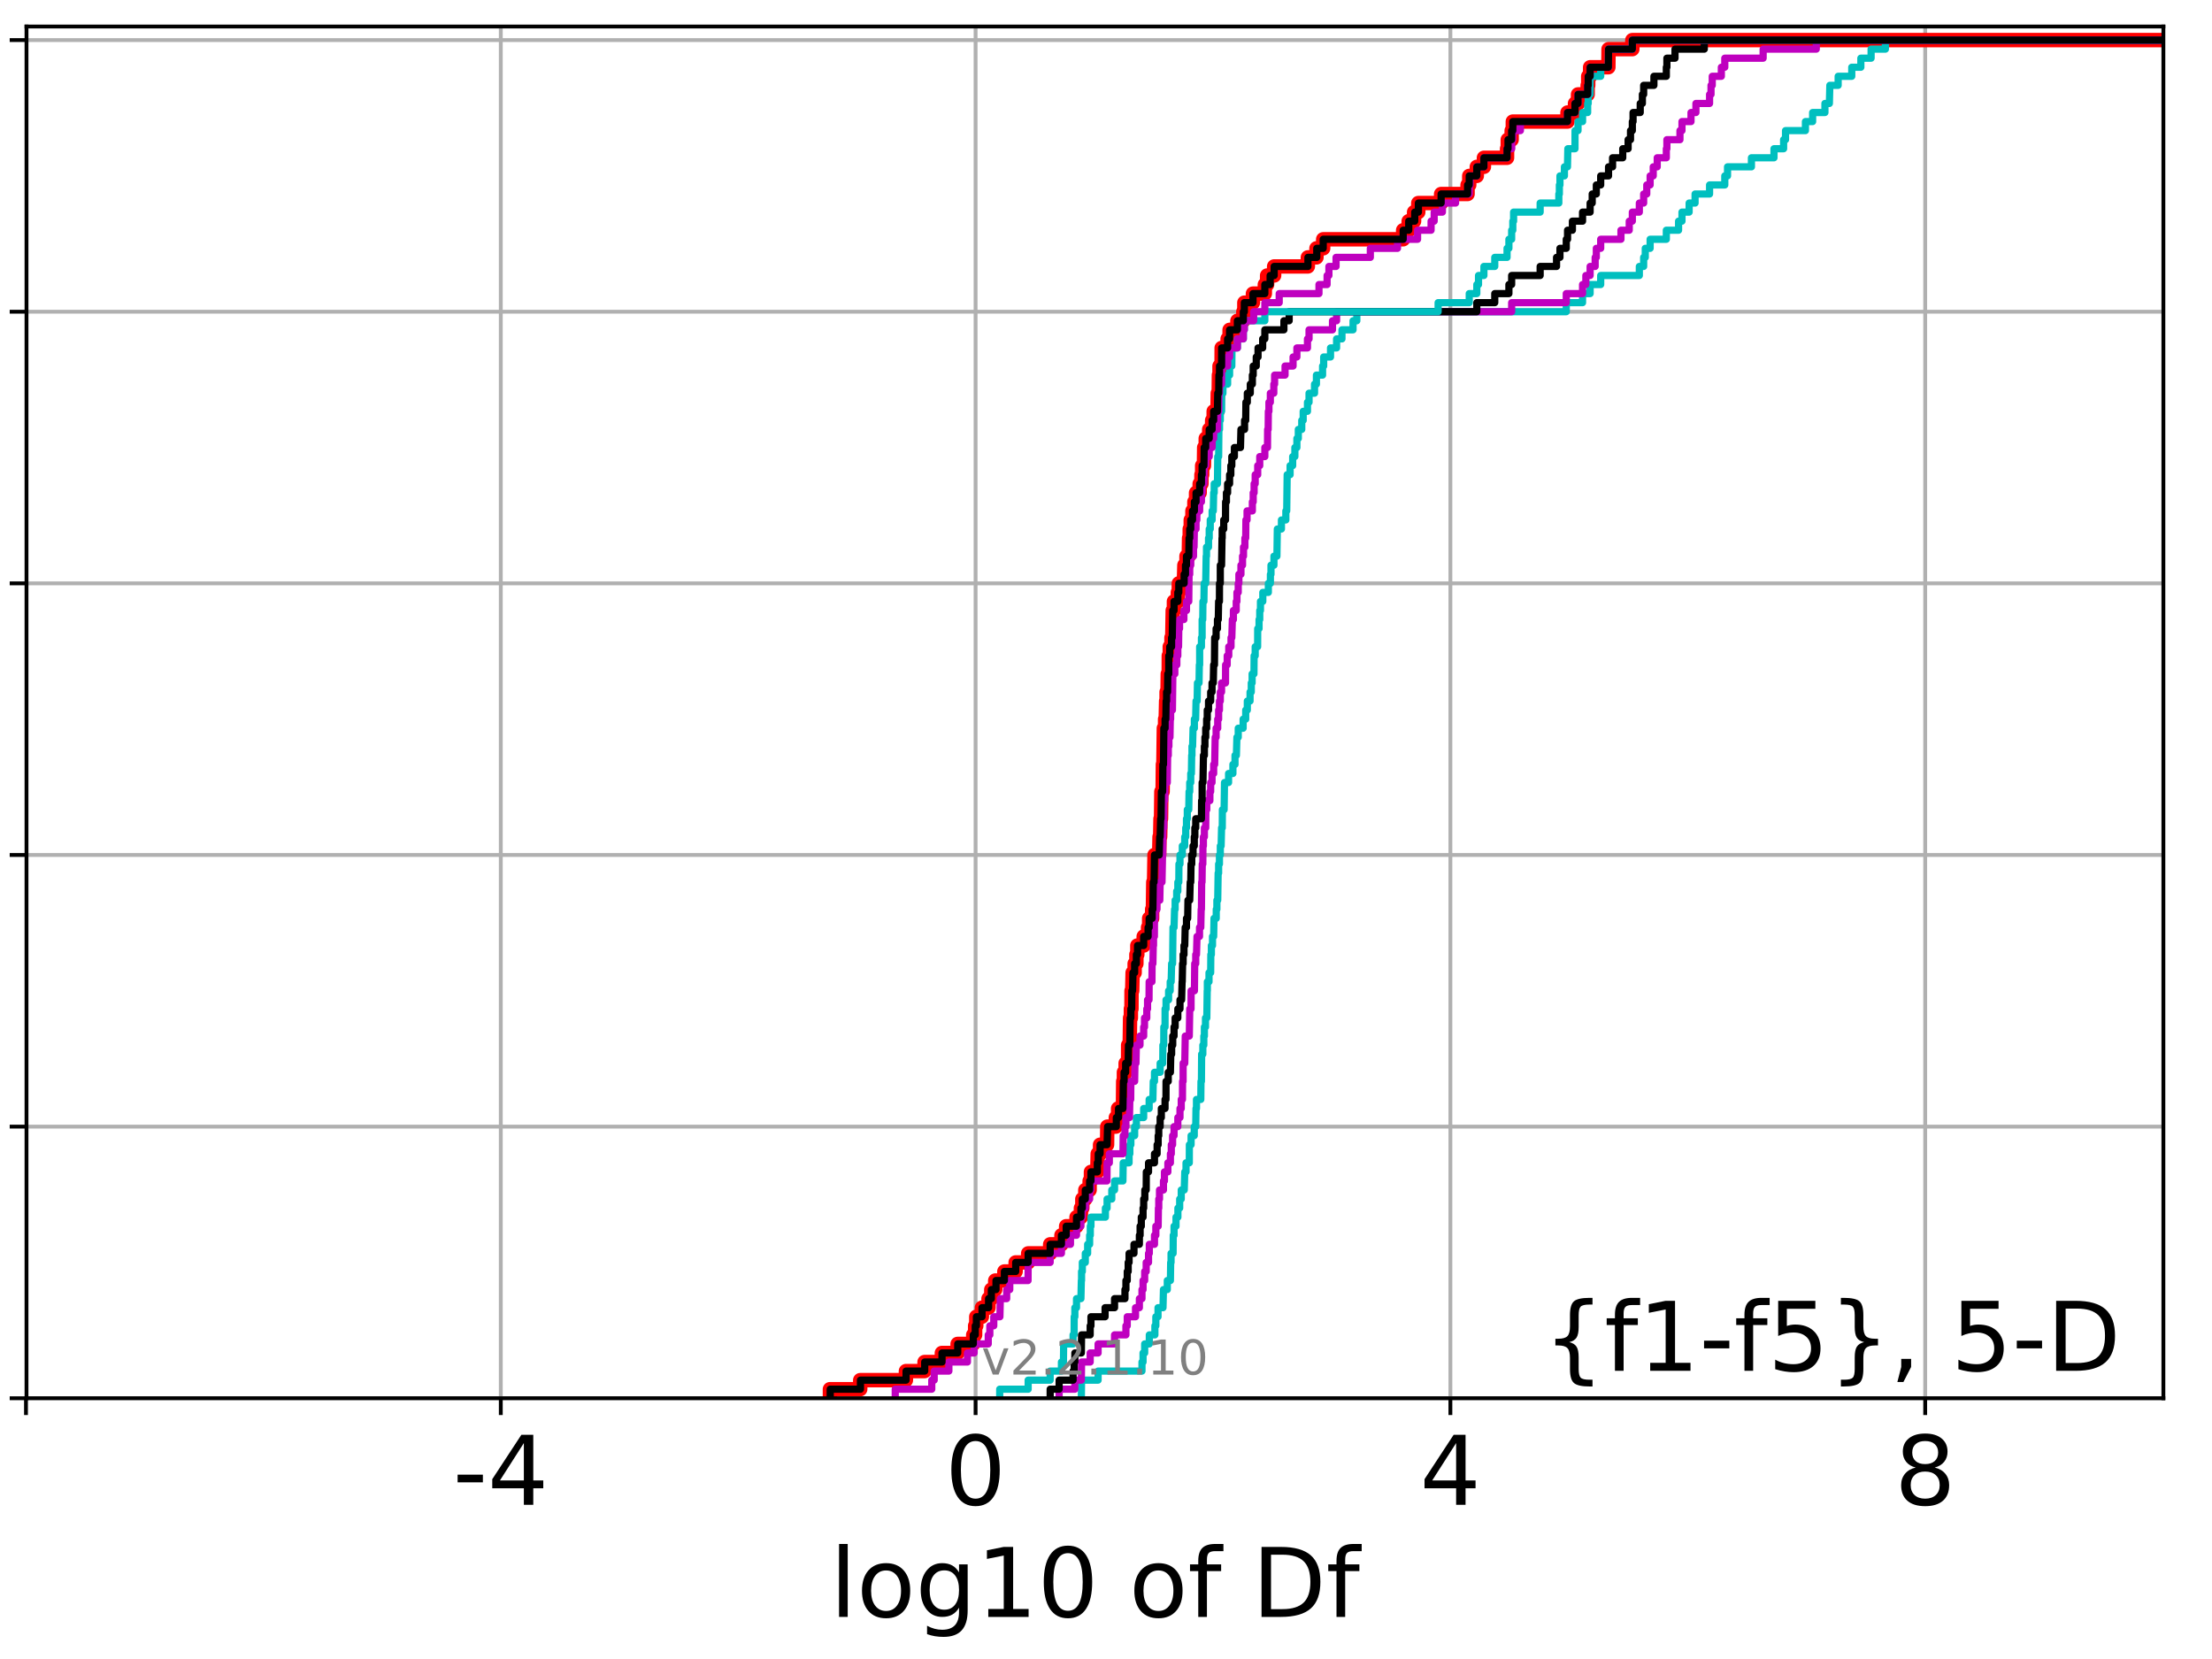 <?xml version="1.0" encoding="utf-8" standalone="no"?>
<!DOCTYPE svg PUBLIC "-//W3C//DTD SVG 1.1//EN"
  "http://www.w3.org/Graphics/SVG/1.1/DTD/svg11.dtd">
<!-- Created with matplotlib (http://matplotlib.org/) -->
<svg height="345.6pt" version="1.1" viewBox="0 0 460.8 345.6" width="460.8pt" xmlns="http://www.w3.org/2000/svg" xmlns:xlink="http://www.w3.org/1999/xlink">
 <defs>
  <style type="text/css">
*{stroke-linecap:butt;stroke-linejoin:round;}
  </style>
 </defs>
 <g id="figure_1">
  <g id="patch_1">
   <path d="M 0 345.6 
L 460.8 345.6 
L 460.8 0 
L 0 0 
z
" style="fill:#ffffff;"/>
  </g>
  <g id="axes_1">
   <g id="patch_2">
    <path d="M 5.52 291.28 
L 450.672 291.28 
L 450.672 5.52 
L 5.52 5.52 
z
" style="fill:#ffffff;"/>
   </g>
   <g id="matplotlib.axis_1">
    <g id="xtick_1">
     <g id="line2d_1">
      <path clip-path="url(#p3e6939e97b)" d="M 5.413 291.28 
L 5.413 5.52 
" style="fill:none;stroke:#b0b0b0;stroke-linecap:square;stroke-width:0.8;"/>
     </g>
     <g id="line2d_2">
      <defs>
       <path d="M 0 0 
L 0 3.5 
" id="ma28f2c3b74" style="stroke:#000000;stroke-width:0.8;"/>
      </defs>
      <g>
       <use style="stroke:#000000;stroke-width:0.8;" x="5.413" xlink:href="#ma28f2c3b74" y="291.28"/>
      </g>
     </g>
    </g>
    <g id="xtick_2">
     <g id="line2d_3">
      <path clip-path="url(#p3e6939e97b)" d="M 104.323 291.28 
L 104.323 5.52 
" style="fill:none;stroke:#b0b0b0;stroke-linecap:square;stroke-width:0.8;"/>
     </g>
     <g id="line2d_4">
      <g>
       <use style="stroke:#000000;stroke-width:0.8;" x="104.323" xlink:href="#ma28f2c3b74" y="291.28"/>
      </g>
     </g>
     <g id="text_1">
      <!-- -4 -->
      <defs>
       <path d="M 4.891 31.391 
L 31.203 31.391 
L 31.203 23.391 
L 4.891 23.391 
z
" id="DejaVuSans-2d"/>
       <path d="M 37.797 64.312 
L 12.891 25.391 
L 37.797 25.391 
z
M 35.203 72.906 
L 47.609 72.906 
L 47.609 25.391 
L 58.016 25.391 
L 58.016 17.188 
L 47.609 17.188 
L 47.609 0 
L 37.797 0 
L 37.797 17.188 
L 4.891 17.188 
L 4.891 26.703 
z
" id="DejaVuSans-34"/>
      </defs>
      <g transform="translate(94.353 313.477)scale(0.2 -0.2)">
       <use xlink:href="#DejaVuSans-2d"/>
       <use x="36.084" xlink:href="#DejaVuSans-34"/>
      </g>
     </g>
    </g>
    <g id="xtick_3">
     <g id="line2d_5">
      <path clip-path="url(#p3e6939e97b)" d="M 203.233 291.28 
L 203.233 5.52 
" style="fill:none;stroke:#b0b0b0;stroke-linecap:square;stroke-width:0.8;"/>
     </g>
     <g id="line2d_6">
      <g>
       <use style="stroke:#000000;stroke-width:0.8;" x="203.233" xlink:href="#ma28f2c3b74" y="291.28"/>
      </g>
     </g>
     <g id="text_2">
      <!-- 0 -->
      <defs>
       <path d="M 31.781 66.406 
Q 24.172 66.406 20.328 58.906 
Q 16.5 51.422 16.5 36.375 
Q 16.5 21.391 20.328 13.891 
Q 24.172 6.391 31.781 6.391 
Q 39.453 6.391 43.281 13.891 
Q 47.125 21.391 47.125 36.375 
Q 47.125 51.422 43.281 58.906 
Q 39.453 66.406 31.781 66.406 
z
M 31.781 74.219 
Q 44.047 74.219 50.516 64.516 
Q 56.984 54.828 56.984 36.375 
Q 56.984 17.969 50.516 8.266 
Q 44.047 -1.422 31.781 -1.422 
Q 19.531 -1.422 13.062 8.266 
Q 6.594 17.969 6.594 36.375 
Q 6.594 54.828 13.062 64.516 
Q 19.531 74.219 31.781 74.219 
z
" id="DejaVuSans-30"/>
      </defs>
      <g transform="translate(196.87 313.477)scale(0.2 -0.2)">
       <use xlink:href="#DejaVuSans-30"/>
      </g>
     </g>
    </g>
    <g id="xtick_4">
     <g id="line2d_7">
      <path clip-path="url(#p3e6939e97b)" d="M 302.143 291.28 
L 302.143 5.52 
" style="fill:none;stroke:#b0b0b0;stroke-linecap:square;stroke-width:0.8;"/>
     </g>
     <g id="line2d_8">
      <g>
       <use style="stroke:#000000;stroke-width:0.8;" x="302.143" xlink:href="#ma28f2c3b74" y="291.28"/>
      </g>
     </g>
     <g id="text_3">
      <!-- 4 -->
      <g transform="translate(295.78 313.477)scale(0.2 -0.2)">
       <use xlink:href="#DejaVuSans-34"/>
      </g>
     </g>
    </g>
    <g id="xtick_5">
     <g id="line2d_9">
      <path clip-path="url(#p3e6939e97b)" d="M 401.053 291.28 
L 401.053 5.52 
" style="fill:none;stroke:#b0b0b0;stroke-linecap:square;stroke-width:0.8;"/>
     </g>
     <g id="line2d_10">
      <g>
       <use style="stroke:#000000;stroke-width:0.8;" x="401.053" xlink:href="#ma28f2c3b74" y="291.28"/>
      </g>
     </g>
     <g id="text_4">
      <!-- 8 -->
      <defs>
       <path d="M 31.781 34.625 
Q 24.75 34.625 20.719 30.859 
Q 16.703 27.094 16.703 20.516 
Q 16.703 13.922 20.719 10.156 
Q 24.75 6.391 31.781 6.391 
Q 38.812 6.391 42.859 10.172 
Q 46.922 13.969 46.922 20.516 
Q 46.922 27.094 42.891 30.859 
Q 38.875 34.625 31.781 34.625 
z
M 21.922 38.812 
Q 15.578 40.375 12.031 44.719 
Q 8.5 49.078 8.5 55.328 
Q 8.5 64.062 14.719 69.141 
Q 20.953 74.219 31.781 74.219 
Q 42.672 74.219 48.875 69.141 
Q 55.078 64.062 55.078 55.328 
Q 55.078 49.078 51.531 44.719 
Q 48 40.375 41.703 38.812 
Q 48.828 37.156 52.797 32.312 
Q 56.781 27.484 56.781 20.516 
Q 56.781 9.906 50.312 4.234 
Q 43.844 -1.422 31.781 -1.422 
Q 19.734 -1.422 13.25 4.234 
Q 6.781 9.906 6.781 20.516 
Q 6.781 27.484 10.781 32.312 
Q 14.797 37.156 21.922 38.812 
z
M 18.312 54.391 
Q 18.312 48.734 21.844 45.562 
Q 25.391 42.391 31.781 42.391 
Q 38.141 42.391 41.719 45.562 
Q 45.312 48.734 45.312 54.391 
Q 45.312 60.062 41.719 63.234 
Q 38.141 66.406 31.781 66.406 
Q 25.391 66.406 21.844 63.234 
Q 18.312 60.062 18.312 54.391 
z
" id="DejaVuSans-38"/>
      </defs>
      <g transform="translate(394.69 313.477)scale(0.2 -0.2)">
       <use xlink:href="#DejaVuSans-38"/>
      </g>
     </g>
    </g>
    <g id="text_5">
     <!-- log10 of Df -->
     <defs>
      <path d="M 9.422 75.984 
L 18.406 75.984 
L 18.406 0 
L 9.422 0 
z
" id="DejaVuSans-6c"/>
      <path d="M 30.609 48.391 
Q 23.391 48.391 19.188 42.75 
Q 14.984 37.109 14.984 27.297 
Q 14.984 17.484 19.156 11.844 
Q 23.344 6.203 30.609 6.203 
Q 37.797 6.203 41.984 11.859 
Q 46.188 17.531 46.188 27.297 
Q 46.188 37.016 41.984 42.703 
Q 37.797 48.391 30.609 48.391 
z
M 30.609 56 
Q 42.328 56 49.016 48.375 
Q 55.719 40.766 55.719 27.297 
Q 55.719 13.875 49.016 6.219 
Q 42.328 -1.422 30.609 -1.422 
Q 18.844 -1.422 12.172 6.219 
Q 5.516 13.875 5.516 27.297 
Q 5.516 40.766 12.172 48.375 
Q 18.844 56 30.609 56 
z
" id="DejaVuSans-6f"/>
      <path d="M 45.406 27.984 
Q 45.406 37.75 41.375 43.109 
Q 37.359 48.484 30.078 48.484 
Q 22.859 48.484 18.828 43.109 
Q 14.797 37.75 14.797 27.984 
Q 14.797 18.266 18.828 12.891 
Q 22.859 7.516 30.078 7.516 
Q 37.359 7.516 41.375 12.891 
Q 45.406 18.266 45.406 27.984 
z
M 54.391 6.781 
Q 54.391 -7.172 48.188 -13.984 
Q 42 -20.797 29.203 -20.797 
Q 24.469 -20.797 20.266 -20.094 
Q 16.062 -19.391 12.109 -17.922 
L 12.109 -9.188 
Q 16.062 -11.328 19.922 -12.344 
Q 23.781 -13.375 27.781 -13.375 
Q 36.625 -13.375 41.016 -8.766 
Q 45.406 -4.156 45.406 5.172 
L 45.406 9.625 
Q 42.625 4.781 38.281 2.391 
Q 33.938 0 27.875 0 
Q 17.828 0 11.672 7.656 
Q 5.516 15.328 5.516 27.984 
Q 5.516 40.672 11.672 48.328 
Q 17.828 56 27.875 56 
Q 33.938 56 38.281 53.609 
Q 42.625 51.219 45.406 46.391 
L 45.406 54.688 
L 54.391 54.688 
z
" id="DejaVuSans-67"/>
      <path d="M 12.406 8.297 
L 28.516 8.297 
L 28.516 63.922 
L 10.984 60.406 
L 10.984 69.391 
L 28.422 72.906 
L 38.281 72.906 
L 38.281 8.297 
L 54.391 8.297 
L 54.391 0 
L 12.406 0 
z
" id="DejaVuSans-31"/>
      <path id="DejaVuSans-20"/>
      <path d="M 37.109 75.984 
L 37.109 68.5 
L 28.516 68.5 
Q 23.688 68.5 21.797 66.547 
Q 19.922 64.594 19.922 59.516 
L 19.922 54.688 
L 34.719 54.688 
L 34.719 47.703 
L 19.922 47.703 
L 19.922 0 
L 10.891 0 
L 10.891 47.703 
L 2.297 47.703 
L 2.297 54.688 
L 10.891 54.688 
L 10.891 58.5 
Q 10.891 67.625 15.141 71.797 
Q 19.391 75.984 28.609 75.984 
z
" id="DejaVuSans-66"/>
      <path d="M 19.672 64.797 
L 19.672 8.109 
L 31.594 8.109 
Q 46.688 8.109 53.688 14.938 
Q 60.688 21.781 60.688 36.531 
Q 60.688 51.172 53.688 57.984 
Q 46.688 64.797 31.594 64.797 
z
M 9.812 72.906 
L 30.078 72.906 
Q 51.266 72.906 61.172 64.094 
Q 71.094 55.281 71.094 36.531 
Q 71.094 17.672 61.125 8.828 
Q 51.172 0 30.078 0 
L 9.812 0 
z
" id="DejaVuSans-44"/>
     </defs>
     <g transform="translate(172.91 336.833)scale(0.2 -0.2)">
      <use xlink:href="#DejaVuSans-6c"/>
      <use x="27.783" xlink:href="#DejaVuSans-6f"/>
      <use x="88.965" xlink:href="#DejaVuSans-67"/>
      <use x="152.441" xlink:href="#DejaVuSans-31"/>
      <use x="216.064" xlink:href="#DejaVuSans-30"/>
      <use x="279.688" xlink:href="#DejaVuSans-20"/>
      <use x="311.475" xlink:href="#DejaVuSans-6f"/>
      <use x="372.656" xlink:href="#DejaVuSans-66"/>
      <use x="407.861" xlink:href="#DejaVuSans-20"/>
      <use x="439.648" xlink:href="#DejaVuSans-44"/>
      <use x="516.65" xlink:href="#DejaVuSans-66"/>
     </g>
    </g>
   </g>
   <g id="matplotlib.axis_2">
    <g id="ytick_1">
     <g id="line2d_11">
      <path clip-path="url(#p3e6939e97b)" d="M 5.52 291.28 
L 450.672 291.28 
" style="fill:none;stroke:#b0b0b0;stroke-linecap:square;stroke-width:0.8;"/>
     </g>
     <g id="line2d_12">
      <defs>
       <path d="M 0 0 
L -3.5 0 
" id="m8aeaea6911" style="stroke:#000000;stroke-width:0.8;"/>
      </defs>
      <g>
       <use style="stroke:#000000;stroke-width:0.8;" x="5.52" xlink:href="#m8aeaea6911" y="291.28"/>
      </g>
     </g>
    </g>
    <g id="ytick_2">
     <g id="line2d_13">
      <path clip-path="url(#p3e6939e97b)" d="M 5.52 234.694 
L 450.672 234.694 
" style="fill:none;stroke:#b0b0b0;stroke-linecap:square;stroke-width:0.8;"/>
     </g>
     <g id="line2d_14">
      <g>
       <use style="stroke:#000000;stroke-width:0.8;" x="5.52" xlink:href="#m8aeaea6911" y="234.694"/>
      </g>
     </g>
    </g>
    <g id="ytick_3">
     <g id="line2d_15">
      <path clip-path="url(#p3e6939e97b)" d="M 5.52 178.108 
L 450.672 178.108 
" style="fill:none;stroke:#b0b0b0;stroke-linecap:square;stroke-width:0.8;"/>
     </g>
     <g id="line2d_16">
      <g>
       <use style="stroke:#000000;stroke-width:0.8;" x="5.52" xlink:href="#m8aeaea6911" y="178.108"/>
      </g>
     </g>
    </g>
    <g id="ytick_4">
     <g id="line2d_17">
      <path clip-path="url(#p3e6939e97b)" d="M 5.52 121.522 
L 450.672 121.522 
" style="fill:none;stroke:#b0b0b0;stroke-linecap:square;stroke-width:0.8;"/>
     </g>
     <g id="line2d_18">
      <g>
       <use style="stroke:#000000;stroke-width:0.8;" x="5.52" xlink:href="#m8aeaea6911" y="121.522"/>
      </g>
     </g>
    </g>
    <g id="ytick_5">
     <g id="line2d_19">
      <path clip-path="url(#p3e6939e97b)" d="M 5.52 64.935 
L 450.672 64.935 
" style="fill:none;stroke:#b0b0b0;stroke-linecap:square;stroke-width:0.8;"/>
     </g>
     <g id="line2d_20">
      <g>
       <use style="stroke:#000000;stroke-width:0.8;" x="5.52" xlink:href="#m8aeaea6911" y="64.935"/>
      </g>
     </g>
    </g>
    <g id="ytick_6">
     <g id="line2d_21">
      <path clip-path="url(#p3e6939e97b)" d="M 5.52 8.349 
L 450.672 8.349 
" style="fill:none;stroke:#b0b0b0;stroke-linecap:square;stroke-width:0.8;"/>
     </g>
     <g id="line2d_22">
      <g>
       <use style="stroke:#000000;stroke-width:0.8;" x="5.52" xlink:href="#m8aeaea6911" y="8.349"/>
      </g>
     </g>
    </g>
   </g>
   <g id="line2d_23">
    <path clip-path="url(#p3e6939e97b)" d="M 172.887 291.28 
L 172.887 289.394 
L 179.2 289.394 
L 179.2 287.508 
L 188.72 287.508 
L 188.72 285.621 
L 192.597 285.621 
L 192.597 283.735 
L 196.207 283.735 
L 196.207 281.849 
L 199.485 281.849 
L 199.485 279.963 
L 202.739 279.963 
L 202.739 278.077 
L 203.138 278.077 
L 203.138 276.19 
L 203.372 276.19 
L 203.372 274.304 
L 204.548 274.304 
L 204.548 272.418 
L 205.926 272.418 
L 205.926 270.532 
L 206.499 270.532 
L 206.499 268.646 
L 207.323 268.646 
L 207.323 266.759 
L 209.222 266.759 
L 209.222 264.873 
L 211.574 264.873 
L 211.574 262.987 
L 214.184 262.987 
L 214.184 261.101 
L 218.768 261.101 
L 218.768 259.215 
L 221.116 259.215 
L 221.116 257.328 
L 222.095 257.328 
L 222.095 255.442 
L 224.259 255.442 
L 224.259 253.556 
L 225.176 253.556 
L 225.176 251.67 
L 225.469 251.67 
L 225.469 249.783 
L 226.089 249.783 
L 226.089 247.897 
L 226.99 247.897 
L 226.99 246.011 
L 227.266 246.011 
L 227.266 244.125 
L 228.579 244.125 
L 228.67 240.352 
L 229.161 240.352 
L 229.161 238.466 
L 230.626 238.466 
L 230.666 234.694 
L 232.447 234.694 
L 232.447 232.808 
L 232.918 232.808 
L 232.918 230.921 
L 233.926 230.921 
L 233.985 225.263 
L 234.129 225.263 
L 234.129 223.377 
L 234.489 223.377 
L 234.489 221.49 
L 234.997 221.49 
L 235.011 217.718 
L 235.339 217.718 
L 235.417 212.059 
L 235.581 212.059 
L 235.581 210.173 
L 235.705 210.173 
L 235.718 206.401 
L 235.859 206.401 
L 235.945 202.628 
L 236.367 202.628 
L 236.367 200.742 
L 236.728 200.742 
L 236.728 198.856 
L 236.925 198.856 
L 236.925 196.97 
L 238.25 196.97 
L 238.25 195.084 
L 239.16 195.084 
L 239.16 193.197 
L 239.391 193.197 
L 239.391 191.311 
L 240.013 191.311 
L 240.013 189.425 
L 240.17 189.425 
L 240.248 183.766 
L 240.41 183.766 
L 240.502 178.108 
L 241.475 178.108 
L 241.552 174.335 
L 241.68 174.335 
L 241.754 170.563 
L 241.864 170.563 
L 241.932 164.904 
L 242.194 164.904 
L 242.252 159.246 
L 242.349 159.246 
L 242.449 151.701 
L 242.708 151.701 
L 242.708 149.815 
L 242.835 149.815 
L 242.923 146.042 
L 243.019 146.042 
L 243.019 144.156 
L 243.219 144.156 
L 243.268 140.384 
L 243.462 140.384 
L 243.478 136.611 
L 243.681 136.611 
L 243.681 134.725 
L 244.036 134.725 
L 244.036 132.839 
L 244.199 132.839 
L 244.3 127.18 
L 244.546 127.18 
L 244.546 125.294 
L 245.364 125.294 
L 245.364 123.408 
L 245.568 123.408 
L 245.568 121.522 
L 246.615 121.522 
L 246.725 117.749 
L 247.165 117.749 
L 247.165 115.863 
L 247.641 115.863 
L 247.705 112.091 
L 247.84 112.091 
L 247.84 110.204 
L 248.054 110.204 
L 248.054 108.318 
L 248.406 108.318 
L 248.406 106.432 
L 248.81 106.432 
L 248.81 104.546 
L 249.158 104.546 
L 249.158 102.66 
L 249.912 102.66 
L 249.912 100.773 
L 250.28 100.773 
L 250.28 98.887 
L 250.428 98.887 
L 250.428 97.001 
L 250.798 97.001 
L 250.85 93.229 
L 251.174 93.229 
L 251.174 91.342 
L 251.9 91.342 
L 251.9 89.456 
L 252.509 89.456 
L 252.509 87.57 
L 252.829 87.57 
L 252.829 85.684 
L 253.619 85.684 
L 253.682 81.911 
L 253.879 81.911 
L 253.921 78.139 
L 254.044 78.139 
L 254.044 76.253 
L 254.475 76.253 
L 254.493 72.48 
L 255.734 72.48 
L 255.734 70.594 
L 256.147 70.594 
L 256.147 68.708 
L 257.774 68.708 
L 257.774 66.822 
L 259.009 66.822 
L 259.009 64.935 
L 259.219 64.935 
L 259.219 63.049 
L 261.008 63.049 
L 261.008 61.163 
L 263.489 61.163 
L 263.489 59.277 
L 263.962 59.277 
L 263.962 57.391 
L 265.425 57.391 
L 265.425 55.504 
L 272.451 55.504 
L 272.451 53.618 
L 274.243 53.618 
L 274.243 51.732 
L 275.642 51.732 
L 275.642 49.846 
L 292.3 49.846 
L 292.3 47.96 
L 293.45 47.96 
L 293.45 46.073 
L 294.579 46.073 
L 294.579 44.187 
L 295.453 44.187 
L 295.453 42.301 
L 300.21 42.301 
L 300.21 40.415 
L 305.721 40.415 
L 305.721 38.529 
L 306.07 38.529 
L 306.07 36.642 
L 307.645 36.642 
L 307.645 34.756 
L 309.127 34.756 
L 309.127 32.87 
L 313.947 32.87 
L 313.947 30.984 
L 314.092 30.984 
L 314.092 29.098 
L 314.904 29.098 
L 314.904 27.211 
L 315.145 27.211 
L 315.145 25.325 
L 326.534 25.325 
L 326.534 23.439 
L 328.098 23.439 
L 328.098 21.553 
L 328.732 21.553 
L 328.732 19.667 
L 330.736 19.667 
L 330.736 17.78 
L 330.854 17.78 
L 330.854 15.894 
L 331.251 15.894 
L 331.251 14.008 
L 335.053 14.008 
L 335.088 10.236 
L 340.045 10.236 
L 340.045 8.349 
L 340.045 8.349 
L 450.672 8.349 
L 450.672 8.349 
" style="fill:none;stroke:#ff0000;stroke-linecap:square;stroke-width:3;"/>
   </g>
   <g id="line2d_24">
    <path clip-path="url(#p3e6939e97b)" d="M 225.264 291.28 
L 225.308 287.508 
L 228.754 287.508 
L 228.754 285.621 
L 237.897 285.621 
L 237.897 283.735 
L 238.118 283.735 
L 238.118 281.849 
L 238.456 281.849 
L 238.456 279.963 
L 239.423 279.963 
L 239.423 278.077 
L 240.585 278.077 
L 240.585 276.19 
L 240.783 276.19 
L 240.783 274.304 
L 241.237 274.304 
L 241.237 272.418 
L 242.273 272.418 
L 242.368 268.646 
L 243.168 268.646 
L 243.168 266.759 
L 243.818 266.759 
L 243.873 262.987 
L 243.952 262.987 
L 243.952 261.101 
L 244.379 261.101 
L 244.408 257.328 
L 244.577 257.328 
L 244.577 255.442 
L 244.985 255.442 
L 244.985 253.556 
L 245.378 253.556 
L 245.378 251.67 
L 245.748 251.67 
L 245.748 249.783 
L 246.075 249.783 
L 246.075 247.897 
L 246.701 247.897 
L 246.81 244.125 
L 247.071 244.125 
L 247.071 242.239 
L 247.752 242.239 
L 247.768 238.466 
L 248.126 238.466 
L 248.126 236.58 
L 248.786 236.58 
L 248.786 234.694 
L 249.093 234.694 
L 249.148 230.921 
L 249.249 230.921 
L 249.249 229.035 
L 250.149 229.035 
L 250.187 225.263 
L 250.28 225.263 
L 250.323 219.604 
L 250.572 219.604 
L 250.572 217.718 
L 250.778 217.718 
L 250.778 215.832 
L 250.895 215.832 
L 250.895 213.946 
L 251.124 213.946 
L 251.124 212.059 
L 251.402 212.059 
L 251.484 206.401 
L 251.514 206.401 
L 251.514 204.515 
L 251.856 204.515 
L 251.856 202.628 
L 252.205 202.628 
L 252.238 198.856 
L 252.352 198.856 
L 252.352 196.97 
L 252.587 196.97 
L 252.587 195.084 
L 252.829 195.084 
L 252.9 191.311 
L 253.366 191.311 
L 253.366 189.425 
L 253.499 189.425 
L 253.499 187.539 
L 253.674 187.539 
L 253.763 181.88 
L 253.862 181.88 
L 253.862 179.994 
L 254.031 179.994 
L 254.031 178.108 
L 254.213 178.108 
L 254.213 176.222 
L 254.385 176.222 
L 254.475 172.449 
L 254.62 172.449 
L 254.646 168.677 
L 255.006 168.677 
L 255.086 163.018 
L 255.934 163.018 
L 255.934 161.132 
L 256.838 161.132 
L 256.838 159.246 
L 257.274 159.246 
L 257.274 157.359 
L 257.563 157.359 
L 257.671 153.587 
L 257.948 153.587 
L 257.948 151.701 
L 258.967 151.701 
L 258.967 149.815 
L 259.503 149.815 
L 259.503 147.928 
L 259.839 147.928 
L 259.839 146.042 
L 260.409 146.042 
L 260.409 144.156 
L 260.663 144.156 
L 260.663 142.27 
L 260.84 142.27 
L 260.84 140.384 
L 261.222 140.384 
L 261.254 136.611 
L 261.479 136.611 
L 261.479 134.725 
L 261.987 134.725 
L 262.003 130.953 
L 262.284 130.953 
L 262.284 129.066 
L 262.426 129.066 
L 262.426 127.18 
L 262.576 127.18 
L 262.576 125.294 
L 263.065 125.294 
L 263.065 123.408 
L 264.221 123.408 
L 264.221 121.522 
L 264.648 121.522 
L 264.648 119.635 
L 264.769 119.635 
L 264.769 117.749 
L 265.384 117.749 
L 265.384 115.863 
L 266.006 115.863 
L 266.089 110.204 
L 266.944 110.204 
L 266.944 108.318 
L 267.865 108.318 
L 267.865 106.432 
L 268.049 106.432 
L 268.143 98.887 
L 268.751 98.887 
L 268.751 97.001 
L 269.287 97.001 
L 269.287 95.115 
L 269.747 95.115 
L 269.747 93.229 
L 270.166 93.229 
L 270.166 91.342 
L 270.463 91.342 
L 270.463 89.456 
L 271.18 89.456 
L 271.18 87.57 
L 271.478 87.57 
L 271.478 85.684 
L 272.37 85.684 
L 272.37 83.797 
L 272.698 83.797 
L 272.698 81.911 
L 273.842 81.911 
L 273.842 80.025 
L 274.234 80.025 
L 274.234 78.139 
L 275.516 78.139 
L 275.516 76.253 
L 275.746 76.253 
L 275.746 74.366 
L 277.173 74.366 
L 277.173 72.48 
L 278.437 72.48 
L 278.437 70.594 
L 279.555 70.594 
L 279.555 68.708 
L 281.865 68.708 
L 281.865 66.822 
L 282.655 66.822 
L 282.655 64.935 
L 326.282 64.935 
L 326.282 63.049 
L 329.674 63.049 
L 329.674 61.163 
L 331.251 61.163 
L 331.251 59.277 
L 333.455 59.277 
L 333.455 57.391 
L 341.504 57.391 
L 341.504 55.504 
L 342.403 55.504 
L 342.403 53.618 
L 342.74 53.618 
L 342.74 51.732 
L 343.752 51.732 
L 343.752 49.846 
L 347.127 49.846 
L 347.127 47.96 
L 349.677 47.96 
L 349.677 46.073 
L 350.387 46.073 
L 350.387 44.187 
L 351.877 44.187 
L 351.877 42.301 
L 353.117 42.301 
L 353.117 40.415 
L 356.135 40.415 
L 356.135 38.529 
L 359.306 38.529 
L 359.306 36.642 
L 359.877 36.642 
L 359.877 34.756 
L 364.855 34.756 
L 364.855 32.87 
L 369.554 32.87 
L 369.554 30.984 
L 371.558 30.984 
L 371.558 29.098 
L 371.957 29.098 
L 371.957 27.211 
L 376.105 27.211 
L 376.105 25.325 
L 377.604 25.325 
L 377.604 23.439 
L 380.167 23.439 
L 380.167 21.553 
L 381.094 21.553 
L 381.188 17.78 
L 382.921 17.78 
L 382.921 15.894 
L 385.756 15.894 
L 385.756 14.008 
L 387.65 14.008 
L 387.65 12.122 
L 389.786 12.122 
L 389.786 10.236 
L 392.764 10.236 
L 392.764 8.349 
L 392.764 8.349 
L 450.672 8.349 
L 450.672 8.349 
" style="fill:none;stroke:#00bfbf;stroke-linecap:square;stroke-width:1.5;"/>
   </g>
   <g id="line2d_25">
    <path clip-path="url(#p3e6939e97b)" d="M 220.635 291.28 
L 220.635 289.394 
L 223.912 289.394 
L 223.912 287.508 
L 225.264 287.508 
L 225.308 283.735 
L 227.105 283.735 
L 227.105 281.849 
L 228.754 281.849 
L 228.754 279.963 
L 232.181 279.963 
L 232.181 278.077 
L 234.552 278.077 
L 234.552 276.19 
L 234.825 276.19 
L 234.825 274.304 
L 236.549 274.304 
L 236.549 272.418 
L 237.352 272.418 
L 237.352 270.532 
L 237.897 270.532 
L 237.897 268.646 
L 238.118 268.646 
L 238.118 266.759 
L 238.456 266.759 
L 238.456 264.873 
L 238.773 264.873 
L 238.773 262.987 
L 239.259 262.987 
L 239.259 261.101 
L 239.423 261.101 
L 239.423 259.215 
L 240.502 259.215 
L 240.502 257.328 
L 240.783 257.328 
L 240.783 255.442 
L 241.268 255.442 
L 241.319 251.67 
L 241.391 251.67 
L 241.391 249.783 
L 241.544 249.783 
L 241.544 247.897 
L 242.368 247.897 
L 242.368 246.011 
L 242.576 246.011 
L 242.576 244.125 
L 243.287 244.125 
L 243.287 242.239 
L 243.818 242.239 
L 243.818 240.352 
L 244.005 240.352 
L 244.005 238.466 
L 244.273 238.466 
L 244.273 236.58 
L 244.577 236.58 
L 244.577 234.694 
L 245.364 234.694 
L 245.364 232.808 
L 245.813 232.808 
L 245.813 230.921 
L 246.075 230.921 
L 246.075 229.035 
L 246.327 229.035 
L 246.347 225.263 
L 246.461 225.263 
L 246.47 221.49 
L 246.81 221.49 
L 246.909 215.832 
L 247.752 215.832 
L 247.847 210.173 
L 248.115 210.173 
L 248.132 206.401 
L 248.823 206.401 
L 248.883 200.742 
L 249.093 200.742 
L 249.093 198.856 
L 249.249 198.856 
L 249.359 195.084 
L 249.881 195.084 
L 249.881 193.197 
L 250.149 193.197 
L 250.226 189.425 
L 250.28 189.425 
L 250.331 183.766 
L 250.405 183.766 
L 250.453 179.994 
L 250.572 179.994 
L 250.596 176.222 
L 250.687 176.222 
L 250.687 174.335 
L 250.895 174.335 
L 250.895 172.449 
L 251.174 172.449 
L 251.211 168.677 
L 251.39 168.677 
L 251.39 166.79 
L 252.04 166.79 
L 252.04 164.904 
L 252.205 164.904 
L 252.205 163.018 
L 252.488 163.018 
L 252.488 161.132 
L 252.829 161.132 
L 252.829 159.246 
L 253.036 159.246 
L 253.146 153.587 
L 253.336 153.587 
L 253.336 151.701 
L 253.674 151.701 
L 253.674 149.815 
L 253.862 149.815 
L 253.862 147.928 
L 254.031 147.928 
L 254.031 146.042 
L 254.213 146.042 
L 254.213 144.156 
L 254.475 144.156 
L 254.475 142.27 
L 255.296 142.27 
L 255.315 138.497 
L 255.646 138.497 
L 255.646 136.611 
L 255.972 136.611 
L 255.972 134.725 
L 256.446 134.725 
L 256.446 132.839 
L 256.609 132.839 
L 256.719 129.066 
L 256.941 129.066 
L 256.941 127.18 
L 257.528 127.18 
L 257.528 125.294 
L 257.676 125.294 
L 257.676 123.408 
L 257.948 123.408 
L 257.948 121.522 
L 258.082 121.522 
L 258.082 119.635 
L 258.513 119.635 
L 258.513 117.749 
L 258.841 117.749 
L 258.841 115.863 
L 259.043 115.863 
L 259.043 113.977 
L 259.334 113.977 
L 259.334 112.091 
L 259.503 112.091 
L 259.546 108.318 
L 259.783 108.318 
L 259.783 106.432 
L 260.889 106.432 
L 260.889 104.546 
L 261.063 104.546 
L 261.063 102.66 
L 261.254 102.66 
L 261.254 100.773 
L 261.479 100.773 
L 261.479 98.887 
L 262.003 98.887 
L 262.003 97.001 
L 262.426 97.001 
L 262.426 95.115 
L 263.489 95.115 
L 263.489 93.229 
L 264.043 93.229 
L 264.069 89.456 
L 264.182 89.456 
L 264.221 85.684 
L 264.341 85.684 
L 264.341 83.797 
L 264.636 83.797 
L 264.636 81.911 
L 265.357 81.911 
L 265.357 80.025 
L 265.523 80.025 
L 265.523 78.139 
L 267.699 78.139 
L 267.699 76.253 
L 269.369 76.253 
L 269.369 74.366 
L 270.166 74.366 
L 270.166 72.48 
L 272.37 72.48 
L 272.37 70.594 
L 272.698 70.594 
L 272.698 68.708 
L 277.582 68.708 
L 277.582 66.822 
L 278.437 66.822 
L 278.437 64.935 
L 314.904 64.935 
L 314.904 63.049 
L 326.282 63.049 
L 326.282 61.163 
L 329.674 61.163 
L 329.674 59.277 
L 330.362 59.277 
L 330.362 57.391 
L 331.251 57.391 
L 331.251 55.504 
L 332.303 55.504 
L 332.303 53.618 
L 332.544 53.618 
L 332.544 51.732 
L 333.455 51.732 
L 333.455 49.846 
L 337.676 49.846 
L 337.676 47.96 
L 339.4 47.96 
L 339.4 46.073 
L 340.045 46.073 
L 340.045 44.187 
L 341.504 44.187 
L 341.504 42.301 
L 342.403 42.301 
L 342.403 40.415 
L 343.051 40.415 
L 343.051 38.529 
L 343.752 38.529 
L 343.752 36.642 
L 344.398 36.642 
L 344.398 34.756 
L 345.229 34.756 
L 345.229 32.87 
L 347.127 32.87 
L 347.127 30.984 
L 347.244 30.984 
L 347.244 29.098 
L 349.966 29.098 
L 349.966 27.211 
L 350.387 27.211 
L 350.387 25.325 
L 352.269 25.325 
L 352.269 23.439 
L 353.292 23.439 
L 353.292 21.553 
L 356.135 21.553 
L 356.135 19.667 
L 356.437 19.667 
L 356.437 17.78 
L 356.692 17.78 
L 356.692 15.894 
L 358.588 15.894 
L 358.588 14.008 
L 359.306 14.008 
L 359.306 12.122 
L 367.295 12.122 
L 367.295 10.236 
L 378.364 10.236 
L 378.364 8.349 
L 378.364 8.349 
L 450.672 8.349 
L 450.672 8.349 
" style="fill:none;stroke:#bf00bf;stroke-linecap:square;stroke-width:1.5;"/>
   </g>
   <g id="line2d_26">
    <path clip-path="url(#p3e6939e97b)" d="M 218.768 291.28 
L 218.768 289.394 
L 220.635 289.394 
L 220.635 287.508 
L 223.542 287.508 
L 223.542 285.621 
L 223.775 285.621 
L 223.775 283.735 
L 223.912 283.735 
L 223.912 281.849 
L 225.264 281.849 
L 225.308 278.077 
L 227.105 278.077 
L 227.105 276.19 
L 227.266 276.19 
L 227.266 274.304 
L 230.209 274.304 
L 230.209 272.418 
L 232.181 272.418 
L 232.181 270.532 
L 234.349 270.532 
L 234.349 268.646 
L 234.552 268.646 
L 234.552 266.759 
L 234.825 266.759 
L 234.825 264.873 
L 235.022 264.873 
L 235.022 262.987 
L 235.209 262.987 
L 235.209 261.101 
L 236.23 261.101 
L 236.23 259.215 
L 237.352 259.215 
L 237.352 257.328 
L 237.504 257.328 
L 237.504 255.442 
L 237.754 255.442 
L 237.754 253.556 
L 238.118 253.556 
L 238.118 251.67 
L 238.25 251.67 
L 238.25 249.783 
L 238.49 249.783 
L 238.49 247.897 
L 238.773 247.897 
L 238.8 244.125 
L 239.259 244.125 
L 239.259 242.239 
L 240.502 242.239 
L 240.502 240.352 
L 241.048 240.352 
L 241.048 238.466 
L 241.268 238.466 
L 241.268 236.58 
L 241.391 236.58 
L 241.391 234.694 
L 241.68 234.694 
L 241.68 232.808 
L 241.928 232.808 
L 241.928 230.921 
L 242.699 230.921 
L 242.699 229.035 
L 242.891 229.035 
L 242.908 225.263 
L 243.367 225.263 
L 243.367 223.377 
L 243.818 223.377 
L 243.901 219.604 
L 244.074 219.604 
L 244.074 217.718 
L 244.3 217.718 
L 244.3 215.832 
L 244.577 215.832 
L 244.577 213.946 
L 244.804 213.946 
L 244.804 212.059 
L 245.364 212.059 
L 245.364 210.173 
L 245.813 210.173 
L 245.813 208.287 
L 246.149 208.287 
L 246.251 204.515 
L 246.283 204.515 
L 246.361 200.742 
L 246.47 200.742 
L 246.47 198.856 
L 246.647 198.856 
L 246.647 196.97 
L 246.81 196.97 
L 246.897 193.197 
L 247.165 193.197 
L 247.165 191.311 
L 247.416 191.311 
L 247.475 187.539 
L 247.84 187.539 
L 247.943 183.766 
L 248.054 183.766 
L 248.115 179.994 
L 248.264 179.994 
L 248.264 178.108 
L 248.533 178.108 
L 248.533 176.222 
L 248.791 176.222 
L 248.791 174.335 
L 248.912 174.335 
L 248.912 172.449 
L 249.093 172.449 
L 249.093 170.563 
L 250.28 170.563 
L 250.314 166.79 
L 250.424 166.79 
L 250.428 163.018 
L 250.596 163.018 
L 250.706 157.359 
L 250.895 157.359 
L 250.895 155.473 
L 251.009 155.473 
L 251.009 153.587 
L 251.174 153.587 
L 251.174 151.701 
L 251.367 151.701 
L 251.367 149.815 
L 251.494 149.815 
L 251.494 147.928 
L 251.758 147.928 
L 251.758 146.042 
L 252.205 146.042 
L 252.205 144.156 
L 252.488 144.156 
L 252.488 142.27 
L 252.75 142.27 
L 252.829 138.497 
L 252.994 138.497 
L 253.041 132.839 
L 253.336 132.839 
L 253.336 130.953 
L 253.619 130.953 
L 253.619 129.066 
L 253.791 129.066 
L 253.862 125.294 
L 254.031 125.294 
L 254.044 121.522 
L 254.208 121.522 
L 254.213 117.749 
L 254.475 117.749 
L 254.568 112.091 
L 254.606 112.091 
L 254.606 110.204 
L 254.927 110.204 
L 254.927 108.318 
L 255.296 108.318 
L 255.315 104.546 
L 255.486 104.546 
L 255.486 102.66 
L 255.734 102.66 
L 255.734 100.773 
L 256.147 100.773 
L 256.147 98.887 
L 256.406 98.887 
L 256.406 97.001 
L 256.609 97.001 
L 256.609 95.115 
L 257.146 95.115 
L 257.146 93.229 
L 258.416 93.229 
L 258.513 89.456 
L 259.266 89.456 
L 259.266 87.57 
L 259.503 87.57 
L 259.546 83.797 
L 259.839 83.797 
L 259.839 81.911 
L 260.459 81.911 
L 260.459 80.025 
L 260.889 80.025 
L 260.889 78.139 
L 261.063 78.139 
L 261.063 76.253 
L 261.702 76.253 
L 261.702 74.366 
L 262.072 74.366 
L 262.072 72.48 
L 263.036 72.48 
L 263.036 70.594 
L 263.489 70.594 
L 263.489 68.708 
L 267.462 68.708 
L 267.462 66.822 
L 268.556 66.822 
L 268.556 64.935 
L 307.645 64.935 
L 307.645 63.049 
L 311.386 63.049 
L 311.386 61.163 
L 314.332 61.163 
L 314.332 59.277 
L 314.904 59.277 
L 314.904 57.391 
L 320.842 57.391 
L 320.842 55.504 
L 324.256 55.504 
L 324.256 53.618 
L 324.967 53.618 
L 324.967 51.732 
L 326.282 51.732 
L 326.282 49.846 
L 326.552 49.846 
L 326.552 47.96 
L 327.56 47.96 
L 327.56 46.073 
L 329.674 46.073 
L 329.674 44.187 
L 331.251 44.187 
L 331.251 42.301 
L 331.686 42.301 
L 331.686 40.415 
L 332.544 40.415 
L 332.544 38.529 
L 333.455 38.529 
L 333.455 36.642 
L 335.088 36.642 
L 335.088 34.756 
L 335.928 34.756 
L 335.928 32.87 
L 338.047 32.87 
L 338.047 30.984 
L 339.165 30.984 
L 339.165 29.098 
L 339.666 29.098 
L 339.666 27.211 
L 340.045 27.211 
L 340.045 25.325 
L 340.198 25.325 
L 340.198 23.439 
L 341.689 23.439 
L 341.689 21.553 
L 342.135 21.553 
L 342.135 19.667 
L 342.403 19.667 
L 342.403 17.78 
L 344.541 17.78 
L 344.541 15.894 
L 347.127 15.894 
L 347.127 14.008 
L 347.244 14.008 
L 347.244 12.122 
L 348.935 12.122 
L 348.935 10.236 
L 355.034 10.236 
L 355.034 8.349 
L 355.034 8.349 
L 450.672 8.349 
L 450.672 8.349 
" style="fill:none;stroke:#000000;stroke-linecap:square;stroke-width:1.5;"/>
   </g>
   <g id="line2d_27">
    <path clip-path="url(#p3e6939e97b)" d="M 208.257 291.28 
L 208.257 289.394 
L 214.184 289.394 
L 214.184 287.508 
L 218.768 287.508 
L 218.768 285.621 
L 221.116 285.621 
L 221.116 283.735 
L 221.535 283.735 
L 221.581 279.963 
L 223.542 279.963 
L 223.542 278.077 
L 223.755 278.077 
L 223.775 274.304 
L 223.912 274.304 
L 223.912 272.418 
L 224.259 272.418 
L 224.259 270.532 
L 225.176 270.532 
L 225.264 266.759 
L 225.308 266.759 
L 225.308 264.873 
L 225.469 264.873 
L 225.469 262.987 
L 226.089 262.987 
L 226.089 261.101 
L 226.575 261.101 
L 226.575 259.215 
L 226.99 259.215 
L 226.99 257.328 
L 227.13 257.328 
L 227.13 255.442 
L 227.266 255.442 
L 227.266 253.556 
L 230.274 253.556 
L 230.274 251.67 
L 230.626 251.67 
L 230.626 249.783 
L 231.605 249.783 
L 231.605 247.897 
L 232.181 247.897 
L 232.181 246.011 
L 233.926 246.011 
L 233.984 242.239 
L 235.209 242.239 
L 235.209 240.352 
L 235.369 240.352 
L 235.369 238.466 
L 235.581 238.466 
L 235.581 236.58 
L 236.367 236.58 
L 236.367 234.694 
L 236.728 234.694 
L 236.728 232.808 
L 238.25 232.808 
L 238.25 230.921 
L 239.391 230.921 
L 239.391 229.035 
L 240.17 229.035 
L 240.248 225.263 
L 240.502 225.263 
L 240.502 223.377 
L 241.68 223.377 
L 241.68 221.49 
L 242.222 221.49 
L 242.252 217.718 
L 242.428 217.718 
L 242.449 213.946 
L 242.699 213.946 
L 242.708 210.173 
L 242.908 210.173 
L 242.908 208.287 
L 243.439 208.287 
L 243.439 206.401 
L 243.77 206.401 
L 243.77 204.515 
L 243.972 204.515 
L 244.074 200.742 
L 244.273 200.742 
L 244.358 193.197 
L 244.577 193.197 
L 244.687 189.425 
L 244.804 189.425 
L 244.804 187.539 
L 245.125 187.539 
L 245.125 185.653 
L 245.364 185.653 
L 245.364 183.766 
L 245.568 183.766 
L 245.597 179.994 
L 245.813 179.994 
L 245.813 178.108 
L 246.299 178.108 
L 246.299 176.222 
L 246.799 176.222 
L 246.799 174.335 
L 247.009 174.335 
L 247.009 172.449 
L 247.165 172.449 
L 247.165 170.563 
L 247.335 170.563 
L 247.335 168.677 
L 247.641 168.677 
L 247.705 164.904 
L 247.84 164.904 
L 247.84 163.018 
L 248.054 163.018 
L 248.054 161.132 
L 248.192 161.132 
L 248.247 157.359 
L 248.31 157.359 
L 248.31 155.473 
L 248.438 155.473 
L 248.533 151.701 
L 248.81 151.701 
L 248.81 149.815 
L 249.074 149.815 
L 249.158 146.042 
L 249.382 146.042 
L 249.45 142.27 
L 249.782 142.27 
L 249.842 138.497 
L 249.912 138.497 
L 249.912 134.725 
L 250.28 134.725 
L 250.28 132.839 
L 250.424 132.839 
L 250.428 129.066 
L 250.555 129.066 
L 250.596 125.294 
L 250.798 125.294 
L 250.85 121.522 
L 251.166 121.522 
L 251.269 115.863 
L 251.338 115.863 
L 251.338 113.977 
L 251.758 113.977 
L 251.758 112.091 
L 251.9 112.091 
L 251.9 110.204 
L 252.118 110.204 
L 252.118 108.318 
L 252.509 108.318 
L 252.509 106.432 
L 252.75 106.432 
L 252.829 102.66 
L 252.942 102.66 
L 252.942 100.773 
L 253.619 100.773 
L 253.682 95.115 
L 253.867 95.115 
L 253.921 89.456 
L 254.044 89.456 
L 254.044 87.57 
L 254.213 87.57 
L 254.213 85.684 
L 254.475 85.684 
L 254.493 81.911 
L 254.759 81.911 
L 254.759 80.025 
L 255.734 80.025 
L 255.734 78.139 
L 256.147 78.139 
L 256.147 76.253 
L 256.609 76.253 
L 256.642 72.48 
L 257.774 72.48 
L 257.774 70.594 
L 259.009 70.594 
L 259.009 68.708 
L 259.219 68.708 
L 259.219 66.822 
L 263.489 66.822 
L 263.489 64.935 
L 299.587 64.935 
L 299.587 63.049 
L 306.07 63.049 
L 306.07 61.163 
L 307.645 61.163 
L 307.645 59.277 
L 308.002 59.277 
L 308.002 57.391 
L 309.127 57.391 
L 309.127 55.504 
L 311.386 55.504 
L 311.386 53.618 
L 313.947 53.618 
L 313.947 51.732 
L 314.332 51.732 
L 314.332 49.846 
L 314.904 49.846 
L 314.904 47.96 
L 315.145 47.96 
L 315.145 46.073 
L 315.31 46.073 
L 315.31 44.187 
L 320.842 44.187 
L 320.842 42.301 
L 324.732 42.301 
L 324.732 40.415 
L 324.844 40.415 
L 324.844 38.529 
L 324.967 38.529 
L 324.967 36.642 
L 325.896 36.642 
L 325.896 34.756 
L 326.534 34.756 
L 326.608 30.984 
L 328.098 30.984 
L 328.11 27.211 
L 328.732 27.211 
L 328.732 25.325 
L 329.681 25.325 
L 329.681 23.439 
L 330.736 23.439 
L 330.736 21.553 
L 330.854 21.553 
L 330.854 19.667 
L 331.251 19.667 
L 331.261 15.894 
L 333.455 15.894 
L 333.455 14.008 
L 335.053 14.008 
L 335.088 10.236 
L 340.045 10.236 
L 340.045 8.349 
L 340.045 8.349 
L 450.672 8.349 
L 450.672 8.349 
" style="fill:none;stroke:#00bfbf;stroke-linecap:square;stroke-width:1.5;"/>
   </g>
   <g id="line2d_28">
    <path clip-path="url(#p3e6939e97b)" d="M 186.495 291.28 
L 186.495 289.394 
L 194.104 289.394 
L 194.104 287.508 
L 194.61 287.508 
L 194.61 285.621 
L 197.669 285.621 
L 197.669 283.735 
L 201.532 283.735 
L 201.532 281.849 
L 202.934 281.849 
L 202.934 279.963 
L 205.871 279.963 
L 205.871 278.077 
L 206.199 278.077 
L 206.199 276.19 
L 207.021 276.19 
L 207.021 274.304 
L 208.299 274.304 
L 208.387 270.532 
L 209.711 270.532 
L 209.711 268.646 
L 210.353 268.646 
L 210.353 266.759 
L 214.161 266.759 
L 214.184 262.987 
L 218.768 262.987 
L 218.768 261.101 
L 221.116 261.101 
L 221.116 259.215 
L 223 259.215 
L 223 257.328 
L 224.259 257.328 
L 224.259 255.442 
L 225.176 255.442 
L 225.176 253.556 
L 225.469 253.556 
L 225.469 251.67 
L 226.089 251.67 
L 226.089 249.783 
L 226.99 249.783 
L 226.99 247.897 
L 227.266 247.897 
L 227.266 246.011 
L 230.597 246.011 
L 230.626 242.239 
L 231.094 242.239 
L 231.094 240.352 
L 233.926 240.352 
L 233.984 236.58 
L 234.348 236.58 
L 234.348 234.694 
L 234.546 234.694 
L 234.546 232.808 
L 235.291 232.808 
L 235.369 229.035 
L 235.549 229.035 
L 235.581 225.263 
L 236.367 225.263 
L 236.435 221.49 
L 236.646 221.49 
L 236.728 217.718 
L 237.481 217.718 
L 237.481 215.832 
L 238.25 215.832 
L 238.25 213.946 
L 238.423 213.946 
L 238.423 212.059 
L 238.896 212.059 
L 238.896 210.173 
L 239.056 210.173 
L 239.056 208.287 
L 239.363 208.287 
L 239.391 204.515 
L 239.972 204.515 
L 240.003 200.742 
L 240.17 200.742 
L 240.248 196.97 
L 240.303 196.97 
L 240.303 195.084 
L 240.481 195.084 
L 240.502 191.311 
L 240.627 191.311 
L 240.627 189.425 
L 241.013 189.425 
L 241.013 187.539 
L 241.609 187.539 
L 241.68 183.766 
L 242.067 183.766 
L 242.177 178.108 
L 242.209 178.108 
L 242.252 172.449 
L 242.418 172.449 
L 242.449 166.79 
L 242.607 166.79 
L 242.708 163.018 
L 243.167 163.018 
L 243.242 157.359 
L 243.38 157.359 
L 243.38 155.473 
L 243.504 155.473 
L 243.504 153.587 
L 243.729 153.587 
L 243.794 149.815 
L 243.865 149.815 
L 243.865 147.928 
L 244.236 147.928 
L 244.332 140.384 
L 244.74 140.384 
L 244.74 138.497 
L 245.159 138.497 
L 245.159 136.611 
L 245.364 136.611 
L 245.364 134.725 
L 245.514 134.725 
L 245.568 130.953 
L 245.72 130.953 
L 245.72 129.066 
L 246.624 129.066 
L 246.624 127.18 
L 247.165 127.18 
L 247.165 125.294 
L 247.641 125.294 
L 247.705 119.635 
L 247.84 119.635 
L 247.84 117.749 
L 248.054 117.749 
L 248.054 115.863 
L 248.63 115.863 
L 248.63 113.977 
L 248.741 113.977 
L 248.81 110.204 
L 249.158 110.204 
L 249.158 108.318 
L 249.324 108.318 
L 249.324 106.432 
L 249.912 106.432 
L 249.912 104.546 
L 250.28 104.546 
L 250.28 102.66 
L 250.428 102.66 
L 250.428 100.773 
L 250.798 100.773 
L 250.85 97.001 
L 251.174 97.001 
L 251.174 95.115 
L 251.9 95.115 
L 251.9 93.229 
L 252.509 93.229 
L 252.509 91.342 
L 252.829 91.342 
L 252.829 89.456 
L 253.619 89.456 
L 253.682 85.684 
L 253.879 85.684 
L 253.921 81.911 
L 254.044 81.911 
L 254.044 80.025 
L 254.475 80.025 
L 254.493 76.253 
L 255.734 76.253 
L 255.734 74.366 
L 256.147 74.366 
L 256.147 72.48 
L 257.774 72.48 
L 257.774 70.594 
L 259.009 70.594 
L 259.009 68.708 
L 259.219 68.708 
L 259.219 66.822 
L 261.159 66.822 
L 261.159 64.935 
L 263.489 64.935 
L 263.489 63.049 
L 266.483 63.049 
L 266.483 61.163 
L 274.767 61.163 
L 274.767 59.277 
L 276.457 59.277 
L 276.457 57.391 
L 276.835 57.391 
L 276.835 55.504 
L 278.326 55.504 
L 278.326 53.618 
L 285.466 53.618 
L 285.466 51.732 
L 291.121 51.732 
L 291.121 49.846 
L 295.307 49.846 
L 295.307 47.96 
L 298.12 47.96 
L 298.12 46.073 
L 298.765 46.073 
L 298.765 44.187 
L 300.476 44.187 
L 300.476 42.301 
L 303.223 42.301 
L 303.223 40.415 
L 306.07 40.415 
L 306.07 38.529 
L 306.23 38.529 
L 306.23 36.642 
L 307.645 36.642 
L 307.645 34.756 
L 309.127 34.756 
L 309.127 32.87 
L 313.947 32.87 
L 313.947 30.984 
L 314.904 30.984 
L 314.904 29.098 
L 315.145 29.098 
L 315.145 27.211 
L 316.726 27.211 
L 316.726 25.325 
L 326.534 25.325 
L 326.534 23.439 
L 328.098 23.439 
L 328.098 21.553 
L 328.732 21.553 
L 328.732 19.667 
L 330.736 19.667 
L 330.736 17.78 
L 330.854 17.78 
L 330.854 15.894 
L 331.251 15.894 
L 331.251 14.008 
L 335.053 14.008 
L 335.088 10.236 
L 340.045 10.236 
L 340.045 8.349 
L 340.045 8.349 
L 450.672 8.349 
L 450.672 8.349 
" style="fill:none;stroke:#bf00bf;stroke-linecap:square;stroke-width:1.5;"/>
   </g>
   <g id="line2d_29">
    <path clip-path="url(#p3e6939e97b)" d="M 172.948 291.28 
L 172.948 289.394 
L 179.248 289.394 
L 179.248 287.508 
L 188.751 287.508 
L 188.751 285.621 
L 192.634 285.621 
L 192.634 283.735 
L 196.238 283.735 
L 196.238 281.849 
L 199.516 281.849 
L 199.516 279.963 
L 202.761 279.963 
L 202.761 278.077 
L 203.163 278.077 
L 203.163 276.19 
L 203.407 276.19 
L 203.407 274.304 
L 204.572 274.304 
L 204.572 272.418 
L 205.938 272.418 
L 205.938 270.532 
L 206.521 270.532 
L 206.521 268.646 
L 207.484 268.646 
L 207.484 266.759 
L 209.234 266.759 
L 209.234 264.873 
L 211.592 264.873 
L 211.592 262.987 
L 214.184 262.987 
L 214.184 261.101 
L 218.768 261.101 
L 218.768 259.215 
L 221.116 259.215 
L 221.116 257.328 
L 222.11 257.328 
L 222.11 255.442 
L 224.259 255.442 
L 224.259 253.556 
L 225.176 253.556 
L 225.176 251.67 
L 225.469 251.67 
L 225.469 249.783 
L 226.089 249.783 
L 226.089 247.897 
L 226.99 247.897 
L 226.99 246.011 
L 227.266 246.011 
L 227.266 244.125 
L 228.598 244.125 
L 228.598 242.239 
L 228.79 242.239 
L 228.79 240.352 
L 229.171 240.352 
L 229.171 238.466 
L 230.626 238.466 
L 230.729 234.694 
L 232.552 234.694 
L 232.552 232.808 
L 233.013 232.808 
L 233.013 230.921 
L 233.926 230.921 
L 234.025 225.263 
L 234.165 225.263 
L 234.165 223.377 
L 234.494 223.377 
L 234.494 221.49 
L 235.022 221.49 
L 235.085 217.718 
L 235.357 217.718 
L 235.442 212.059 
L 235.581 212.059 
L 235.581 210.173 
L 235.745 210.173 
L 235.788 206.401 
L 235.938 206.401 
L 236.019 202.628 
L 236.367 202.628 
L 236.367 200.742 
L 236.728 200.742 
L 236.728 198.856 
L 236.97 198.856 
L 236.97 196.97 
L 238.25 196.97 
L 238.25 195.084 
L 239.17 195.084 
L 239.17 193.197 
L 239.391 193.197 
L 239.391 191.311 
L 240.018 191.311 
L 240.018 189.425 
L 240.17 189.425 
L 240.248 183.766 
L 240.413 183.766 
L 240.502 178.108 
L 241.48 178.108 
L 241.59 174.335 
L 241.68 174.335 
L 241.782 170.563 
L 241.869 170.563 
L 241.944 164.904 
L 242.198 164.904 
L 242.252 159.246 
L 242.376 159.246 
L 242.452 151.701 
L 242.708 151.701 
L 242.708 149.815 
L 242.86 149.815 
L 242.925 146.042 
L 243.021 146.042 
L 243.021 144.156 
L 243.222 144.156 
L 243.271 140.384 
L 243.479 140.384 
L 243.48 136.611 
L 243.685 136.611 
L 243.685 134.725 
L 244.061 134.725 
L 244.061 132.839 
L 244.2 132.839 
L 244.3 127.18 
L 244.572 127.18 
L 244.572 125.294 
L 245.364 125.294 
L 245.364 123.408 
L 245.568 123.408 
L 245.568 121.522 
L 246.676 121.522 
L 246.676 119.635 
L 246.958 119.635 
L 246.958 117.749 
L 247.165 117.749 
L 247.165 115.863 
L 247.641 115.863 
L 247.705 112.091 
L 247.84 112.091 
L 247.84 110.204 
L 248.054 110.204 
L 248.054 108.318 
L 248.422 108.318 
L 248.422 106.432 
L 248.81 106.432 
L 248.81 104.546 
L 249.158 104.546 
L 249.158 102.66 
L 249.912 102.66 
L 249.912 100.773 
L 250.28 100.773 
L 250.28 98.887 
L 250.428 98.887 
L 250.428 97.001 
L 250.798 97.001 
L 250.85 93.229 
L 251.174 93.229 
L 251.174 91.342 
L 251.9 91.342 
L 251.9 89.456 
L 252.509 89.456 
L 252.509 87.57 
L 252.829 87.57 
L 252.829 85.684 
L 253.619 85.684 
L 253.682 81.911 
L 253.879 81.911 
L 253.921 78.139 
L 254.044 78.139 
L 254.044 76.253 
L 254.475 76.253 
L 254.493 72.48 
L 255.734 72.48 
L 255.734 70.594 
L 256.147 70.594 
L 256.147 68.708 
L 257.774 68.708 
L 257.774 66.822 
L 259.009 66.822 
L 259.009 64.935 
L 259.219 64.935 
L 259.219 63.049 
L 261.025 63.049 
L 261.025 61.163 
L 263.489 61.163 
L 263.489 59.277 
L 264.593 59.277 
L 264.593 57.391 
L 265.432 57.391 
L 265.432 55.504 
L 272.469 55.504 
L 272.469 53.618 
L 274.306 53.618 
L 274.306 51.732 
L 275.648 51.732 
L 275.648 49.846 
L 292.309 49.846 
L 292.309 47.96 
L 293.469 47.96 
L 293.469 46.073 
L 294.715 46.073 
L 294.715 44.187 
L 295.479 44.187 
L 295.479 42.301 
L 300.213 42.301 
L 300.213 40.415 
L 305.727 40.415 
L 305.727 38.529 
L 306.07 38.529 
L 306.07 36.642 
L 307.645 36.642 
L 307.645 34.756 
L 309.127 34.756 
L 309.127 32.87 
L 313.947 32.87 
L 313.947 30.984 
L 314.149 30.984 
L 314.149 29.098 
L 314.904 29.098 
L 314.904 27.211 
L 315.145 27.211 
L 315.145 25.325 
L 326.534 25.325 
L 326.534 23.439 
L 328.098 23.439 
L 328.098 21.553 
L 328.732 21.553 
L 328.732 19.667 
L 330.736 19.667 
L 330.736 17.78 
L 330.854 17.78 
L 330.854 15.894 
L 331.251 15.894 
L 331.251 14.008 
L 335.053 14.008 
L 335.088 10.236 
L 340.045 10.236 
L 340.045 8.349 
L 340.045 8.349 
L 450.672 8.349 
L 450.672 8.349 
" style="fill:none;stroke:#000000;stroke-linecap:square;stroke-width:1.5;"/>
   </g>
   <g id="patch_3">
    <path d="M 5.52 291.28 
L 5.52 5.52 
" style="fill:none;stroke:#000000;stroke-linecap:square;stroke-linejoin:miter;stroke-width:0.8;"/>
   </g>
   <g id="patch_4">
    <path d="M 450.672 291.28 
L 450.672 5.52 
" style="fill:none;stroke:#000000;stroke-linecap:square;stroke-linejoin:miter;stroke-width:0.8;"/>
   </g>
   <g id="patch_5">
    <path d="M 5.52 291.28 
L 450.672 291.28 
" style="fill:none;stroke:#000000;stroke-linecap:square;stroke-linejoin:miter;stroke-width:0.8;"/>
   </g>
   <g id="patch_6">
    <path d="M 5.52 5.52 
L 450.672 5.52 
" style="fill:none;stroke:#000000;stroke-linecap:square;stroke-linejoin:miter;stroke-width:0.8;"/>
   </g>
   <g id="text_6">
    <!-- {f1-f5}, 5-D -->
    <defs>
     <path d="M 51.125 -9.281 
L 51.125 -16.312 
L 48.094 -16.312 
Q 35.938 -16.312 31.812 -12.688 
Q 27.688 -9.078 27.688 1.703 
L 27.688 13.375 
Q 27.688 20.75 25.047 23.578 
Q 22.406 26.422 15.484 26.422 
L 12.5 26.422 
L 12.5 33.406 
L 15.484 33.406 
Q 22.469 33.406 25.078 36.203 
Q 27.688 39.016 27.688 46.297 
L 27.688 58.016 
Q 27.688 68.797 31.812 72.391 
Q 35.938 75.984 48.094 75.984 
L 51.125 75.984 
L 51.125 69 
L 47.797 69 
Q 40.922 69 38.812 66.844 
Q 36.719 64.703 36.719 57.812 
L 36.719 45.703 
Q 36.719 38.031 34.5 34.562 
Q 32.281 31.109 26.906 29.891 
Q 32.328 28.562 34.516 25.094 
Q 36.719 21.625 36.719 14.016 
L 36.719 1.906 
Q 36.719 -4.984 38.812 -7.125 
Q 40.922 -9.281 47.797 -9.281 
z
" id="DejaVuSans-7b"/>
     <path d="M 10.797 72.906 
L 49.516 72.906 
L 49.516 64.594 
L 19.828 64.594 
L 19.828 46.734 
Q 21.969 47.469 24.109 47.828 
Q 26.266 48.188 28.422 48.188 
Q 40.625 48.188 47.75 41.5 
Q 54.891 34.812 54.891 23.391 
Q 54.891 11.625 47.562 5.094 
Q 40.234 -1.422 26.906 -1.422 
Q 22.312 -1.422 17.547 -0.641 
Q 12.797 0.141 7.719 1.703 
L 7.719 11.625 
Q 12.109 9.234 16.797 8.062 
Q 21.484 6.891 26.703 6.891 
Q 35.156 6.891 40.078 11.328 
Q 45.016 15.766 45.016 23.391 
Q 45.016 31 40.078 35.438 
Q 35.156 39.891 26.703 39.891 
Q 22.75 39.891 18.812 39.016 
Q 14.891 38.141 10.797 36.281 
z
" id="DejaVuSans-35"/>
     <path d="M 12.5 -9.281 
L 15.922 -9.281 
Q 22.75 -9.281 24.828 -7.172 
Q 26.906 -5.078 26.906 1.906 
L 26.906 14.016 
Q 26.906 21.625 29.094 25.094 
Q 31.297 28.562 36.719 29.891 
Q 31.297 31.109 29.094 34.562 
Q 26.906 38.031 26.906 45.703 
L 26.906 57.812 
Q 26.906 64.75 24.828 66.875 
Q 22.75 69 15.922 69 
L 12.5 69 
L 12.5 75.984 
L 15.578 75.984 
Q 27.734 75.984 31.812 72.391 
Q 35.891 68.797 35.891 58.016 
L 35.891 46.297 
Q 35.891 39.016 38.516 36.203 
Q 41.156 33.406 48.094 33.406 
L 51.125 33.406 
L 51.125 26.422 
L 48.094 26.422 
Q 41.156 26.422 38.516 23.578 
Q 35.891 20.75 35.891 13.375 
L 35.891 1.703 
Q 35.891 -9.078 31.812 -12.688 
Q 27.734 -16.312 15.578 -16.312 
L 12.5 -16.312 
z
" id="DejaVuSans-7d"/>
     <path d="M 11.719 12.406 
L 22.016 12.406 
L 22.016 4 
L 14.016 -11.625 
L 7.719 -11.625 
L 11.719 4 
z
" id="DejaVuSans-2c"/>
    </defs>
    <g transform="translate(321.519 285.565)scale(0.2 -0.2)">
     <use xlink:href="#DejaVuSans-7b"/>
     <use x="63.623" xlink:href="#DejaVuSans-66"/>
     <use x="98.828" xlink:href="#DejaVuSans-31"/>
     <use x="162.451" xlink:href="#DejaVuSans-2d"/>
     <use x="198.535" xlink:href="#DejaVuSans-66"/>
     <use x="233.74" xlink:href="#DejaVuSans-35"/>
     <use x="297.363" xlink:href="#DejaVuSans-7d"/>
     <use x="360.986" xlink:href="#DejaVuSans-2c"/>
     <use x="392.773" xlink:href="#DejaVuSans-20"/>
     <use x="424.561" xlink:href="#DejaVuSans-35"/>
     <use x="488.184" xlink:href="#DejaVuSans-2d"/>
     <use x="524.268" xlink:href="#DejaVuSans-44"/>
    </g>
   </g>
   <g id="text_7">
    <!-- v2.2.1.10 -->
    <defs>
     <path d="M 2.984 54.688 
L 12.5 54.688 
L 29.594 8.797 
L 46.688 54.688 
L 56.203 54.688 
L 35.688 0 
L 23.484 0 
z
" id="DejaVuSans-76"/>
     <path d="M 19.188 8.297 
L 53.609 8.297 
L 53.609 0 
L 7.328 0 
L 7.328 8.297 
Q 12.938 14.109 22.625 23.891 
Q 32.328 33.688 34.812 36.531 
Q 39.547 41.844 41.422 45.531 
Q 43.312 49.219 43.312 52.781 
Q 43.312 58.594 39.234 62.25 
Q 35.156 65.922 28.609 65.922 
Q 23.969 65.922 18.812 64.312 
Q 13.672 62.703 7.812 59.422 
L 7.812 69.391 
Q 13.766 71.781 18.938 73 
Q 24.125 74.219 28.422 74.219 
Q 39.75 74.219 46.484 68.547 
Q 53.219 62.891 53.219 53.422 
Q 53.219 48.922 51.531 44.891 
Q 49.859 40.875 45.406 35.406 
Q 44.188 33.984 37.641 27.219 
Q 31.109 20.453 19.188 8.297 
z
" id="DejaVuSans-32"/>
     <path d="M 10.688 12.406 
L 21 12.406 
L 21 0 
L 10.688 0 
z
" id="DejaVuSans-2e"/>
    </defs>
    <g style="fill:#808080;" transform="translate(204.463 286.343)scale(0.1 -0.1)">
     <use xlink:href="#DejaVuSans-76"/>
     <use x="59.18" xlink:href="#DejaVuSans-32"/>
     <use x="122.803" xlink:href="#DejaVuSans-2e"/>
     <use x="154.59" xlink:href="#DejaVuSans-32"/>
     <use x="218.213" xlink:href="#DejaVuSans-2e"/>
     <use x="250" xlink:href="#DejaVuSans-31"/>
     <use x="313.623" xlink:href="#DejaVuSans-2e"/>
     <use x="345.41" xlink:href="#DejaVuSans-31"/>
     <use x="409.033" xlink:href="#DejaVuSans-30"/>
    </g>
   </g>
  </g>
 </g>
 <defs>
  <clipPath id="p3e6939e97b">
   <rect height="285.76" width="445.152" x="5.52" y="5.52"/>
  </clipPath>
 </defs>
</svg>
